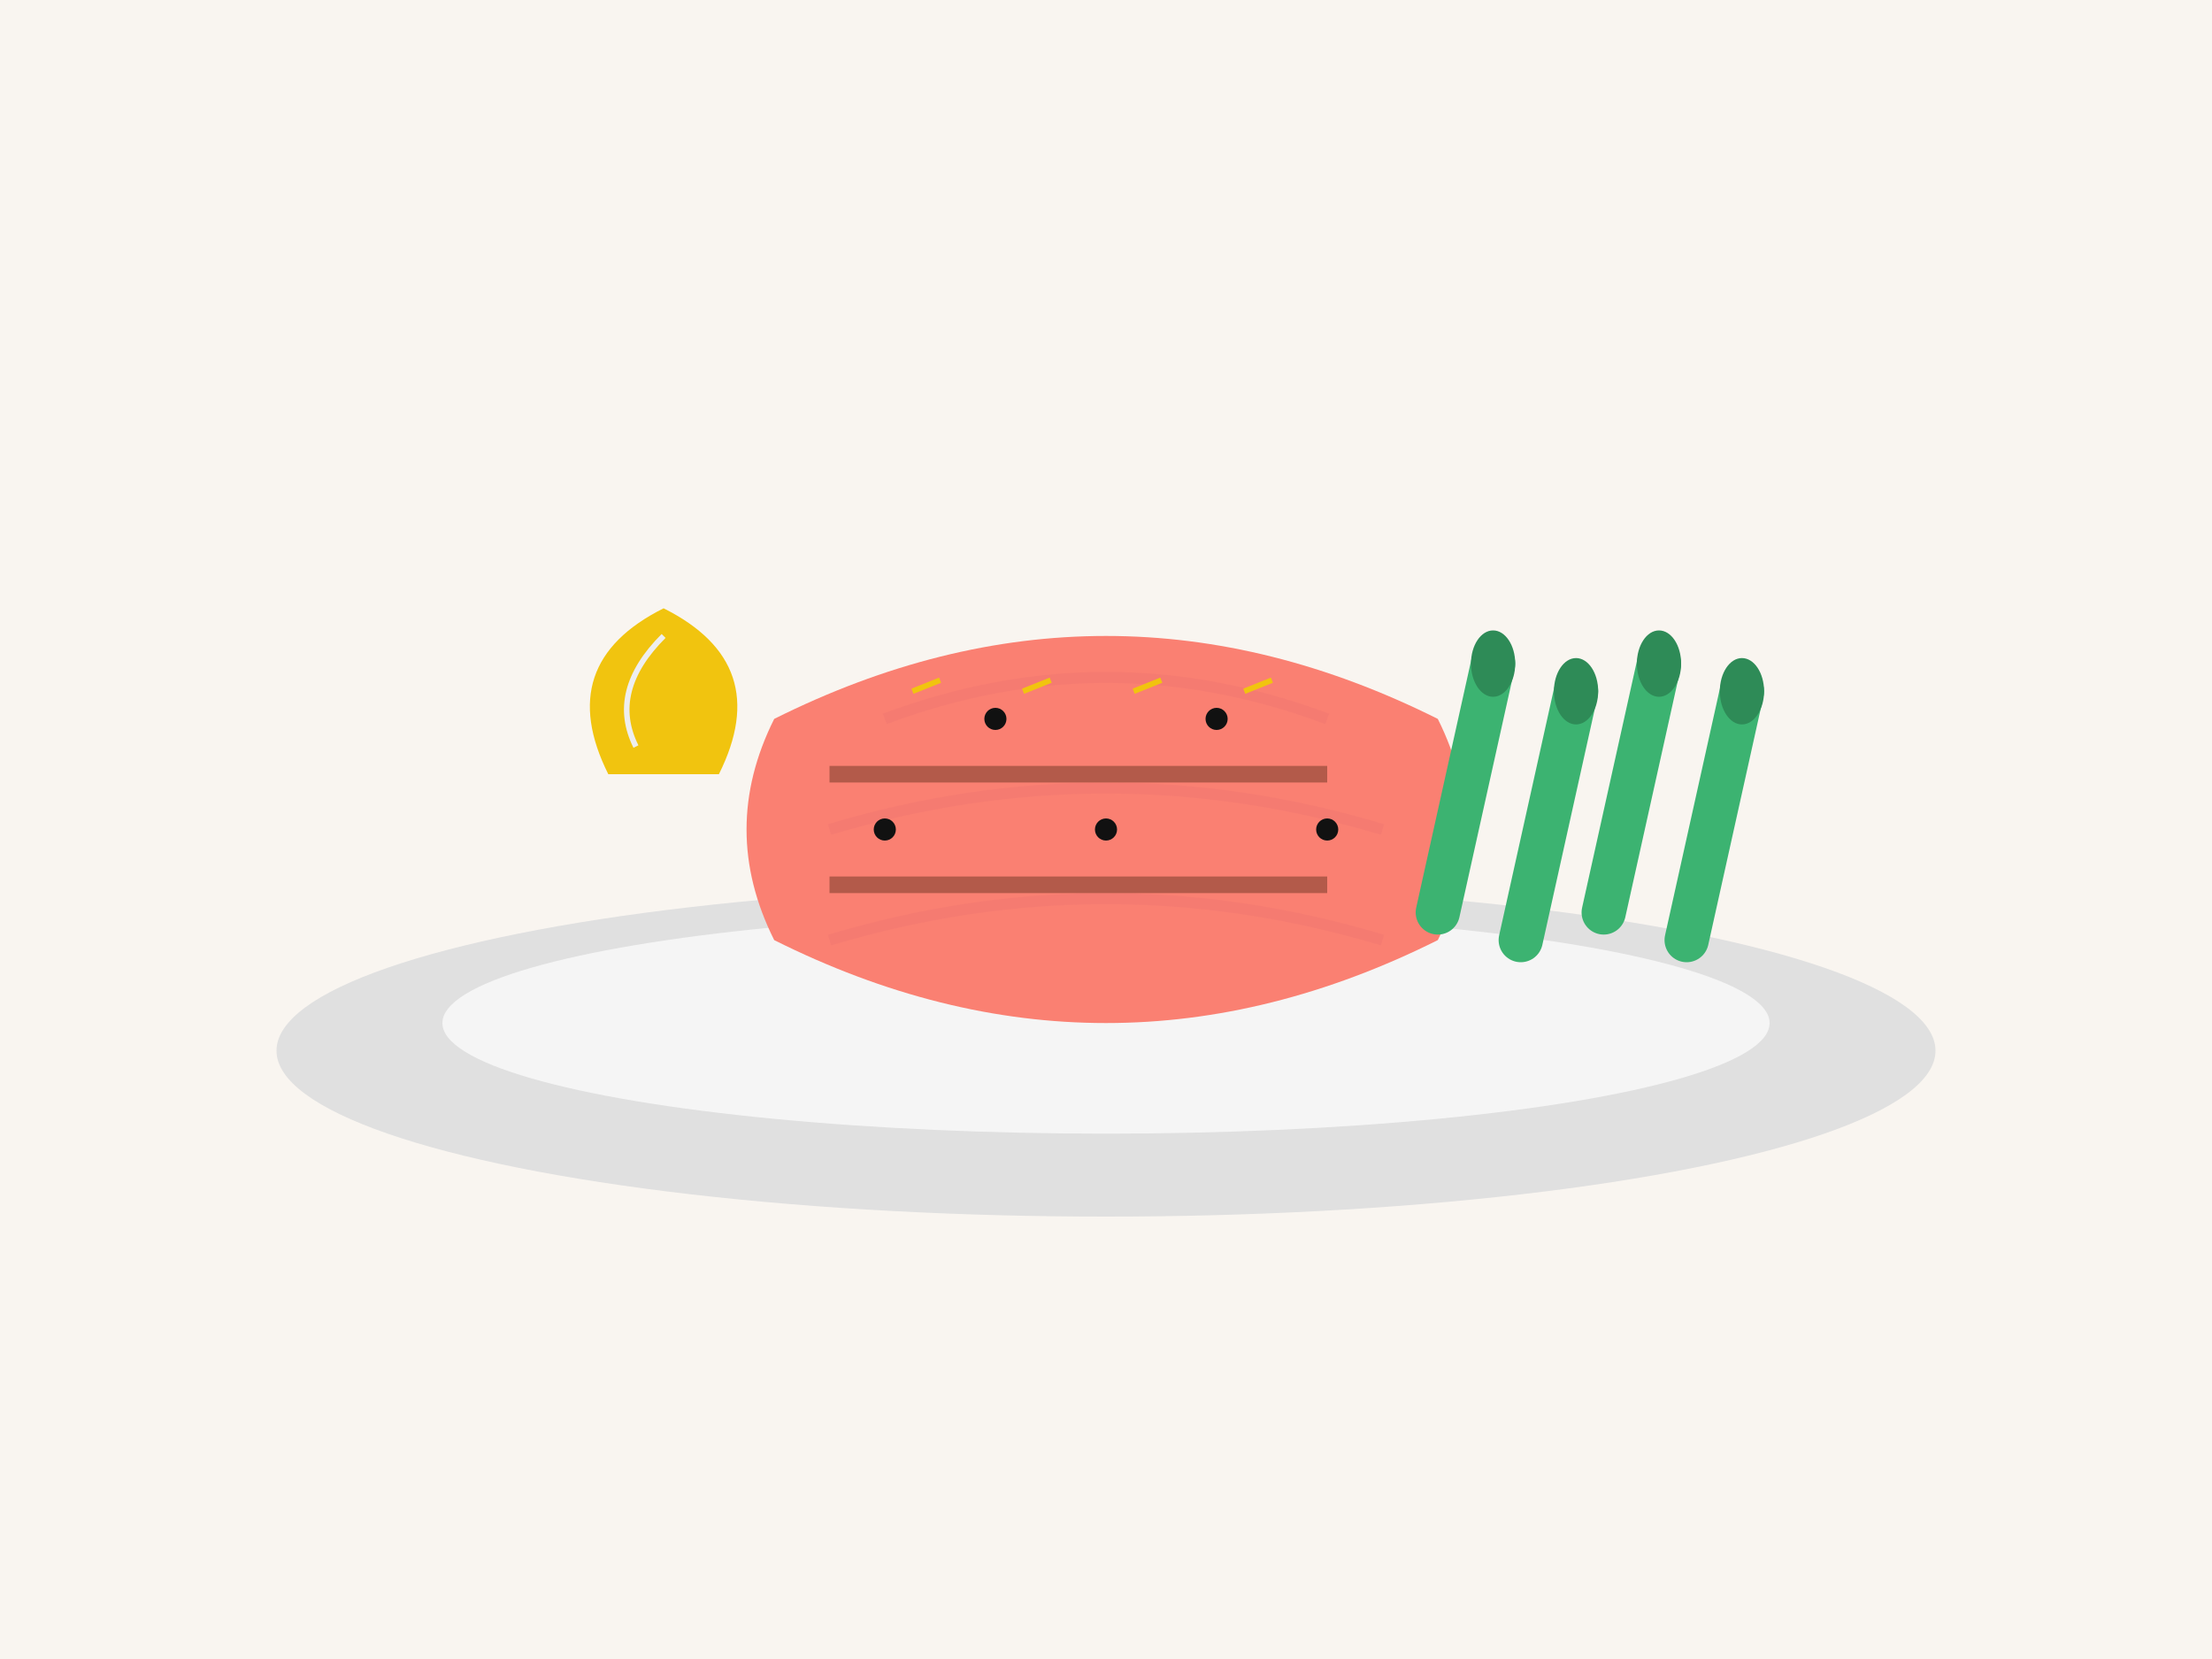 <svg xmlns="http://www.w3.org/2000/svg" width="400" height="300" viewBox="0 0 400 300">
  <!-- Background -->
  <rect width="400" height="300" fill="#f9f5f0" />
  
  <!-- Plate -->
  <ellipse cx="200" cy="190" rx="150" ry="30" fill="#e0e0e0" />
  <ellipse cx="200" cy="185" rx="120" ry="20" fill="#f5f5f5" />
  
  <!-- Salmon -->
  <path d="M140,130 Q200,100 260,130 Q270,150 260,170 Q200,200 140,170 Q130,150 140,130 Z" fill="#fa8072" />
  
  <!-- Salmon texture -->
  <path d="M160,130 Q200,115 240,130" fill="none" stroke="#f57b71" stroke-width="2" />
  <path d="M150,150 Q200,135 250,150" fill="none" stroke="#f57b71" stroke-width="2" />
  <path d="M150,170 Q200,155 250,170" fill="none" stroke="#f57b71" stroke-width="2" />
  
  <!-- Asparagus -->
  <line x1="270" y1="120" x2="260" y2="165" stroke="#3cb371" stroke-width="8" stroke-linecap="round" />
  <line x1="285" y1="125" x2="275" y2="170" stroke="#3cb371" stroke-width="8" stroke-linecap="round" />
  <line x1="300" y1="120" x2="290" y2="165" stroke="#3cb371" stroke-width="8" stroke-linecap="round" />
  <line x1="315" y1="125" x2="305" y2="170" stroke="#3cb371" stroke-width="8" stroke-linecap="round" />
  
  <!-- Asparagus tips -->
  <ellipse cx="270" cy="120" rx="4" ry="6" fill="#2e8b57" />
  <ellipse cx="285" cy="125" rx="4" ry="6" fill="#2e8b57" />
  <ellipse cx="300" cy="120" rx="4" ry="6" fill="#2e8b57" />
  <ellipse cx="315" cy="125" rx="4" ry="6" fill="#2e8b57" />
  
  <!-- Lemon wedge -->
  <path d="M110,140 Q100,120 120,110 Q140,120 130,140 Z" fill="#f1c40f" />
  <path d="M115,135 Q110,125 120,115" fill="none" stroke="#eee" stroke-width="1" />
  
  <!-- Grill marks on salmon -->
  <path d="M150,140 L240,140" fill="none" stroke="#b35a4a" stroke-width="3" />
  <path d="M150,160 L240,160" fill="none" stroke="#b35a4a" stroke-width="3" />
  
  <!-- Herbs and seasoning -->
  <circle cx="180" cy="130" r="2" fill="#111" />
  <circle cx="220" cy="130" r="2" fill="#111" />
  <circle cx="160" cy="150" r="2" fill="#111" />
  <circle cx="200" cy="150" r="2" fill="#111" />
  <circle cx="240" cy="150" r="2" fill="#111" />
  
  <!-- Lemon zest -->
  <path d="M165,125 L170,123" fill="none" stroke="#f1c40f" stroke-width="1" />
  <path d="M185,125 L190,123" fill="none" stroke="#f1c40f" stroke-width="1" />
  <path d="M205,125 L210,123" fill="none" stroke="#f1c40f" stroke-width="1" />
  <path d="M225,125 L230,123" fill="none" stroke="#f1c40f" stroke-width="1" />
</svg>